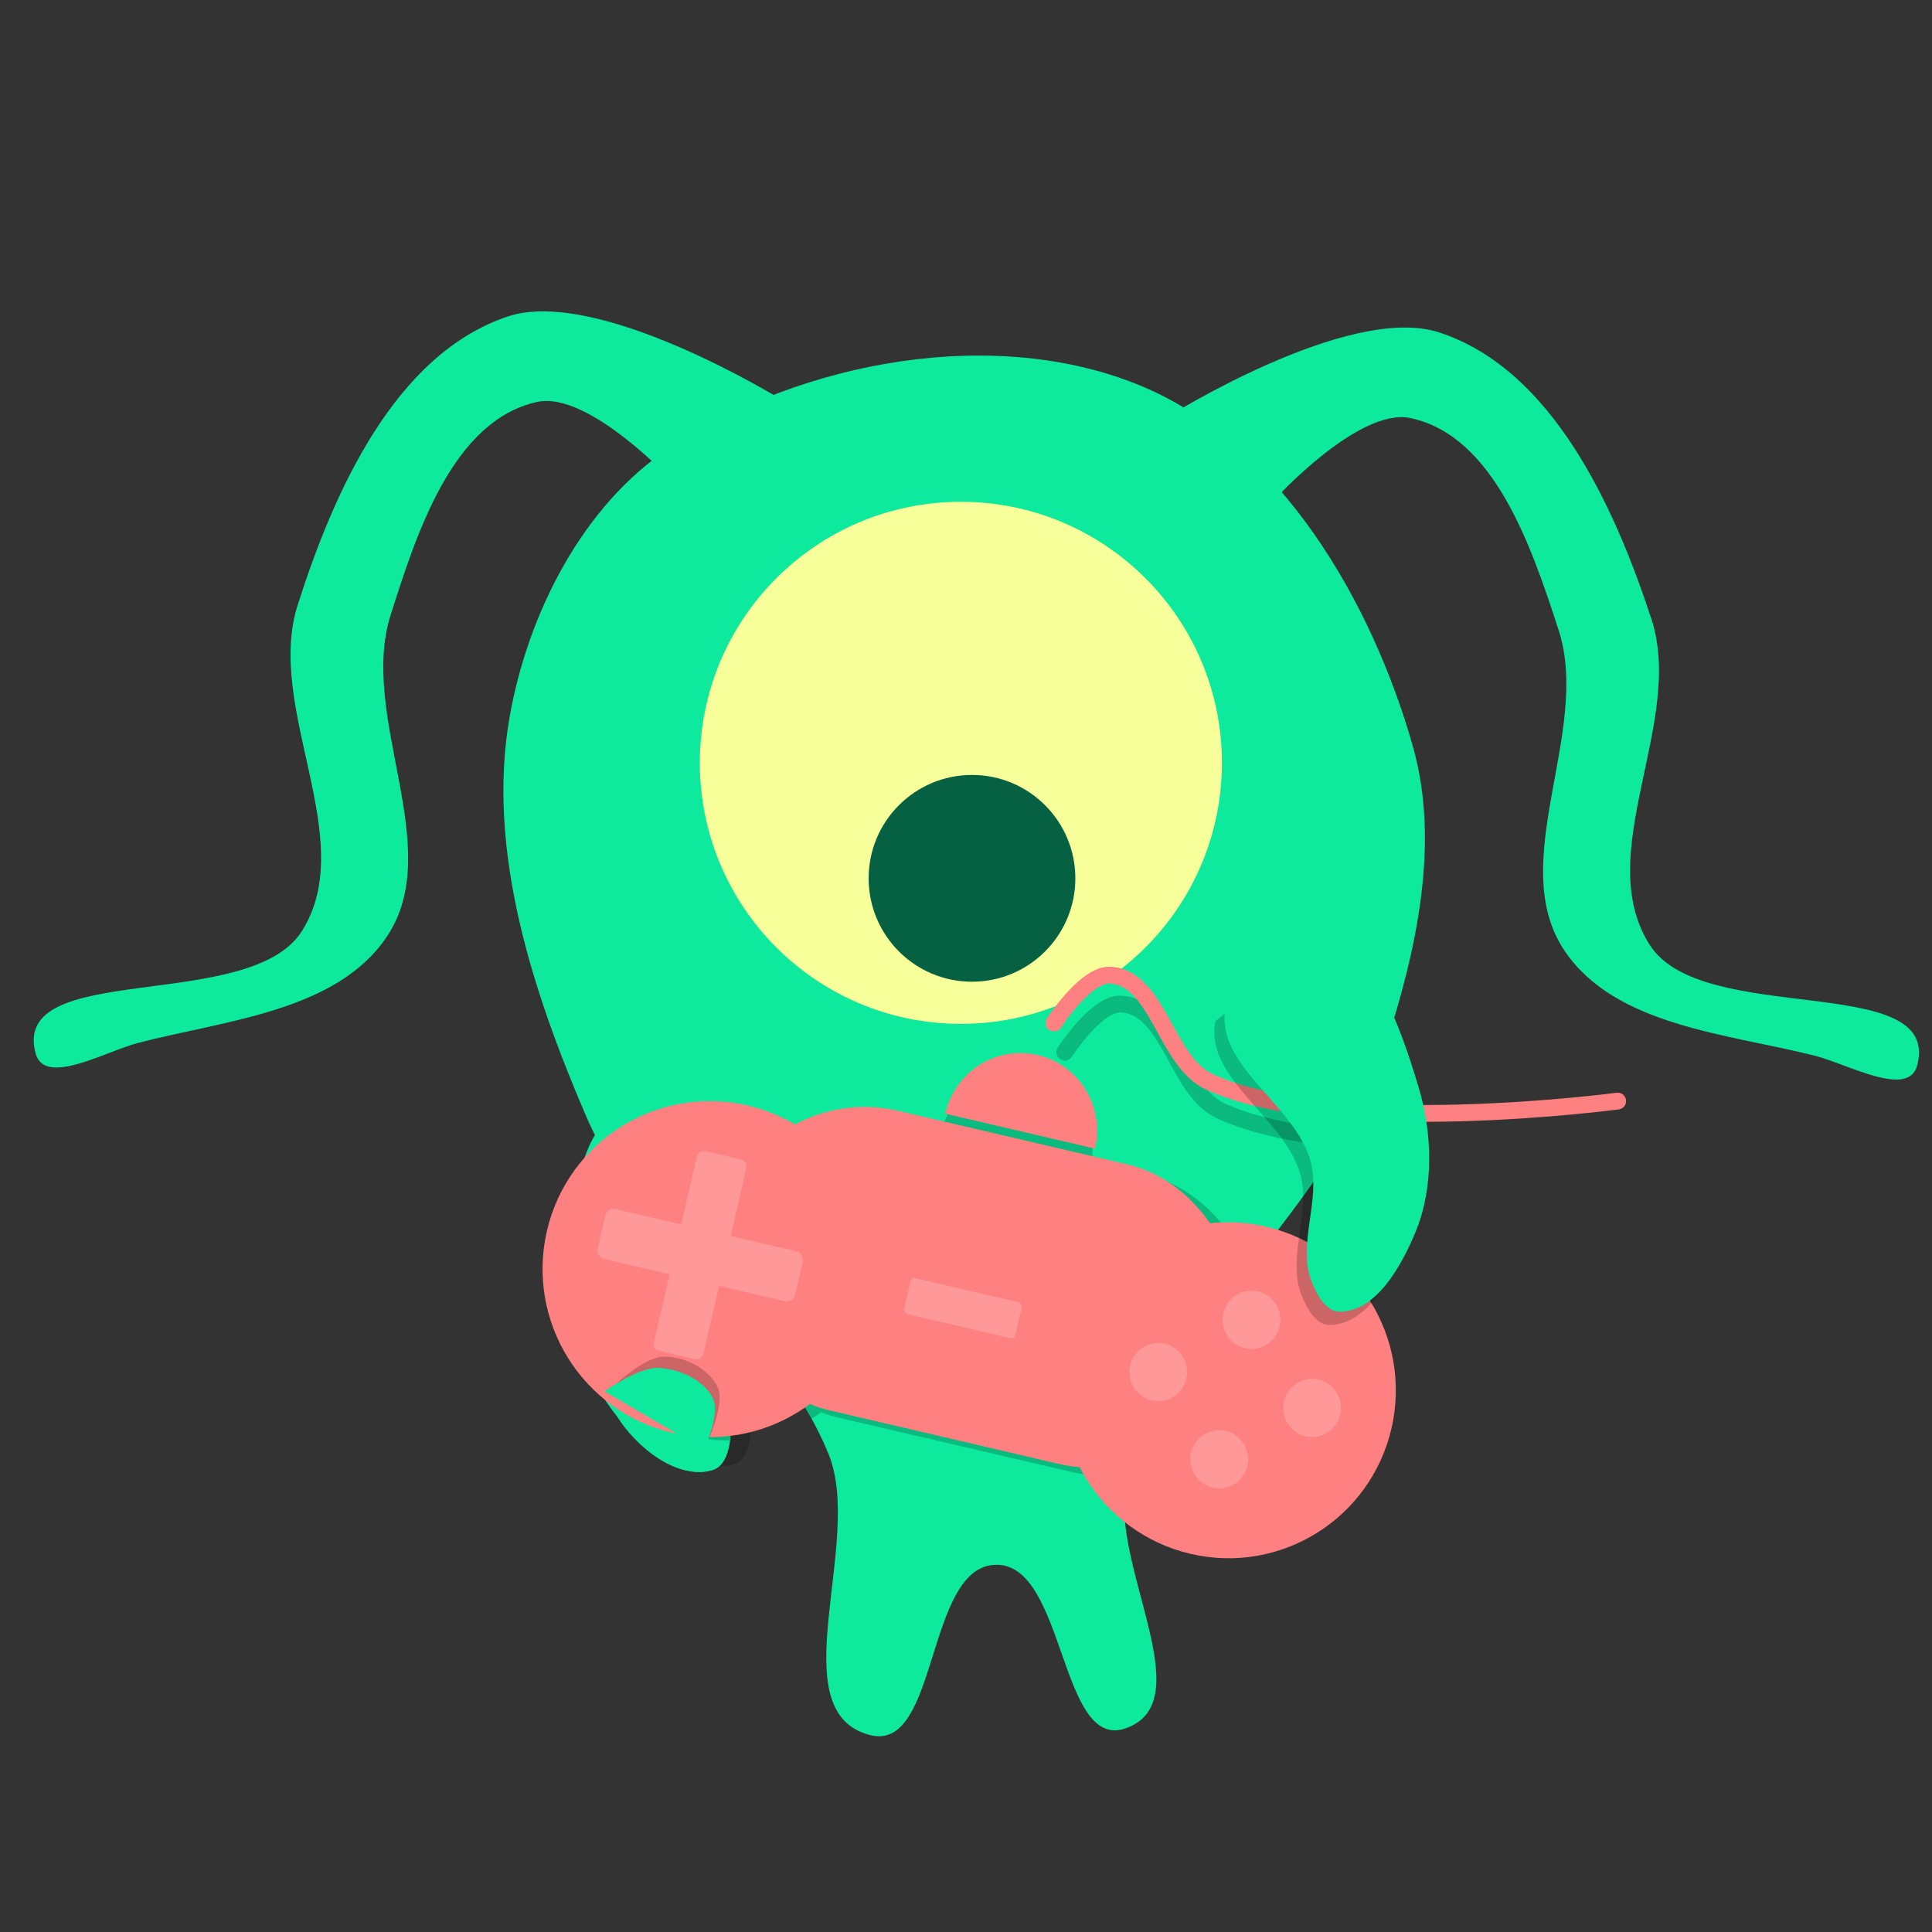 <?xml version="1.0" encoding="UTF-8" standalone="no"?>
<svg
   inkscape:export-ydpi="100"
   inkscape:export-xdpi="100"
   inkscape:export-filename="logo-game-jam.png"
   sodipodi:docname="logo-game.svg"
   inkscape:version="1.2.2 (b0a8486541, 2022-12-01)"
   id="svg8"
   version="1.1"
   viewBox="0 0 5.292 5.292"
   height="20"
   width="20"
   xmlns:inkscape="http://www.inkscape.org/namespaces/inkscape"
   xmlns:sodipodi="http://sodipodi.sourceforge.net/DTD/sodipodi-0.dtd"
   xmlns="http://www.w3.org/2000/svg"
   xmlns:svg="http://www.w3.org/2000/svg"
   xmlns:rdf="http://www.w3.org/1999/02/22-rdf-syntax-ns#"
   xmlns:cc="http://creativecommons.org/ns#"
   xmlns:dc="http://purl.org/dc/elements/1.1/">
  <rect x="0" y="0" width="5.292" height="5.292" fill="#333333" stroke="none"/>
  <defs
     id="defs2" />
  <sodipodi:namedview
     inkscape:snap-global="true"
     inkscape:snap-object-midpoints="true"
     inkscape:document-rotation="0"
     inkscape:window-maximized="1"
     inkscape:window-y="0"
     inkscape:window-x="0"
     inkscape:window-height="1037"
     inkscape:window-width="1916"
     fit-margin-bottom="1"
     fit-margin-right="1"
     fit-margin-top="1"
     fit-margin-left="1"
     showgrid="false"
     inkscape:current-layer="layer1"
     inkscape:document-units="mm"
     inkscape:cy="11.413797"
     inkscape:cx="6.6534086"
     inkscape:zoom="17.960719"
     inkscape:pageshadow="2"
     inkscape:pageopacity="0.0"
     borderopacity="1.0"
     bordercolor="#666666"
     pagecolor="#ffffff"
     id="base"
     inkscape:pagecheckerboard="0"
     inkscape:showpageshadow="2"
     inkscape:deskcolor="#d1d1d1" />
  <g
     transform="translate(-85.247,-59.477)"
     id="layer1"
     inkscape:label="Calque 1"
     inkscape:groupmode="layer">
    <g
       id="g10110"
       transform="translate(-23.267,-103.422)"
       inkscape:label="student">
      <g
         id="g65277"
         inkscape:label="body"
         transform="matrix(0.092,0,0,0.092,98.753,148.451)">
        <path
           id="path1364"
           style="fill:#0de99d;fill-opacity:1;stroke-width:0.265;stroke-linecap:round;stroke-linejoin:round;stroke-miterlimit:10"
           d="m 121.271,178.386 c -0.698,3.975 0.685,8.183 2.278,11.892 1.63,3.794 5.669,6.239 7.221,10.066 1.059,2.612 -1.489,7.683 1.246,8.361 2.038,0.506 1.635,-5.037 3.734,-5.073 2.07,-0.035 1.892,5.543 3.851,4.873 2.355,-0.806 -0.606,-5.072 0.067,-7.468 1.348,-4.799 6.126,-8.097 7.673,-12.835 0.927,-2.842 1.639,-6.054 0.824,-8.931 -1.217,-4.298 -3.929,-8.983 -8.046,-10.718 -4.36,-1.839 -10.123,-0.775 -14.078,1.823 -2.597,1.706 -4.232,4.95 -4.77,8.011 z"
           sodipodi:nodetypes="aaaaaaaaaaaa"
           inkscape:label="body" />
        <path
           style="fill:#0de99d;fill-opacity:1;stroke:none;stroke-width:0.265px;stroke-linecap:butt;stroke-linejoin:miter;stroke-opacity:1"
           d="m 129.363,168.942 c 0,0 -5.459,-3.377 -8.151,-2.475 -3.357,1.125 -5.177,5.214 -6.251,8.588 -0.982,3.084 1.854,6.973 0.125,9.71 -1.553,2.459 -8.694,0.84 -7.927,3.645 0.271,0.989 2.068,-0.06 3.06,-0.318 2.597,-0.674 5.908,-0.935 7.399,-3.166 1.773,-2.654 -0.853,-6.532 0.111,-9.575 0.774,-2.444 1.852,-5.786 4.356,-6.34 1.546,-0.342 4.089,2.417 4.089,2.417"
           id="path10103"
           sodipodi:nodetypes="caaaaaaaac"
           inkscape:label="antenae" />
        <path
           style="fill:#0de99d;fill-opacity:1;stroke:none;stroke-width:0.265px;stroke-linecap:butt;stroke-linejoin:miter;stroke-opacity:1"
           d="m 140.813,169.483 c 0,0 5.43,-3.423 8.13,-2.543 3.366,1.097 5.221,5.171 6.323,8.536 1.007,3.076 -1.796,6.989 -0.044,9.71 1.574,2.445 8.701,0.767 7.957,3.578 -0.262,0.991 -2.068,-0.043 -3.063,-0.292 -2.602,-0.652 -5.916,-0.886 -7.425,-3.104 -1.795,-2.639 0.798,-6.539 -0.191,-9.574 -0.795,-2.438 -1.901,-5.771 -4.409,-6.303 -1.549,-0.329 -4.069,2.451 -4.069,2.451"
           id="path4975"
           sodipodi:nodetypes="caaaaaaaac"
           inkscape:label="antenae2" />
        <path
           id="path1575"
           style="fill:#000000;fill-opacity:0.2;stroke-width:0.265;stroke-linecap:round;stroke-linejoin:round;stroke-miterlimit:10"
           inkscape:label="body"
           d="m 139.446,186.686 c -0.249,3.1e-4 -0.473,0.109 -0.676,0.249 -0.217,0.149 -0.415,0.343 -0.588,0.533 -0.345,0.381 -0.592,0.766 -0.592,0.766 a 0.25,0.25 0 0 0 0.074,0.346 0.25,0.25 0 0 0 0.346,-0.076 c 0,0 0.23,-0.354 0.543,-0.699 0.156,-0.173 0.333,-0.342 0.5,-0.457 0.167,-0.115 0.319,-0.168 0.416,-0.162 0.289,0.017 0.505,0.145 0.719,0.369 0.214,0.224 0.41,0.545 0.605,0.895 0.391,0.7 0.775,1.534 1.543,1.891 0.971,0.451 2.226,0.708 3.565,0.843 0.1,-0.16 0.198,-0.321 0.292,-0.483 -1.402,-0.127 -2.706,-0.377 -3.646,-0.813 -0.541,-0.251 -0.918,-0.965 -1.318,-1.682 -0.2,-0.358 -0.409,-0.712 -0.68,-0.996 -0.271,-0.284 -0.621,-0.497 -1.053,-0.521 -0.017,-9.7e-4 -0.034,-0.001 -0.05,-0.001 z" />
        <path
           id="path1578"
           style="fill:#000000;fill-opacity:0.2;stroke-width:0.265;stroke-linecap:round;stroke-linejoin:round;stroke-miterlimit:10"
           inkscape:label="body"
           d="m 127.661,190.067 a 5.004,4.996 58.061 0 0 -3.523,1.365 c 1.665,2.831 4.542,4.984 6.125,7.854 a 5.004,4.996 58.061 0 0 0.285,-0.196 c 0.186,0.071 0.38,0.13 0.579,0.177 l 6.847,1.594 c 0.213,0.05 0.426,0.082 0.638,0.101 a 5.004,4.996 58.061 0 0 0.972,1.302 c -0.037,-0.441 -0.02,-0.856 0.084,-1.227 0.765,-2.724 2.636,-4.965 4.393,-7.26 a 5.004,4.996 58.061 0 0 -1.427,-0.09 c -0.602,-0.846 -1.505,-1.484 -2.599,-1.738 l -6.847,-1.594 c -1.09,-0.254 -2.174,-0.082 -3.084,0.406 a 5.004,4.996 58.061 0 0 -1.405,-0.563 5.004,4.996 58.061 0 0 -1.037,-0.129 z" />
      </g>
      <g
         id="g65218-3"
         inkscape:label="eye"
         transform="matrix(0.092,0,0,0.092,98.377,148.096)">
        <circle
           style="fill:#f6ff99;fill-opacity:1;stroke:none;stroke-width:1;stroke-linecap:round;stroke-linejoin:round;stroke-miterlimit:4;stroke-dasharray:none;stroke-opacity:1"
           id="path1152-3-6"
           cx="138.793"
           cy="183.614"
           r="7.772"
           inkscape:label="iris" />
        <ellipse
           style="fill:#056141;fill-opacity:1;stroke:none;stroke-width:1;stroke-linecap:round;stroke-linejoin:round;stroke-miterlimit:4;stroke-dasharray:none;stroke-opacity:1"
           id="ellipse1404-6-7"
           cx="139.124"
           cy="187.053"
           rx="3.077"
           ry="3.078"
           inkscape:label="pupil" />
      </g>
      <g
         id="g2340"
         transform="rotate(-14.547,131.093,184.558)">
        <g
           id="g73826"
           inkscape:label="hand2"
           transform="matrix(0.092,0,0,0.092,103.364,143.573)">
          <path
             sodipodi:nodetypes="aaaaaa"
             d="m 131.478,199.807 c -0.547,0.291 -0.575,1.224 -0.393,1.817 0.286,0.935 1.141,2.081 2.118,2.03 0.36,-0.019 0.601,-0.479 0.699,-0.827 0.2,-0.709 0.121,-1.607 -0.337,-2.184 -0.466,-0.587 -1.425,-1.187 -2.087,-0.836 z"
             style="fill:#000000;fill-opacity:0.2;stroke:none;stroke-width:1;stroke-linecap:round;stroke-linejoin:round;stroke-miterlimit:4;stroke-dasharray:none;stroke-opacity:1"
             id="path74311"
             inkscape:label="shadow" />
          <path
             sodipodi:nodetypes="aaaaaa"
             d="m 130.606,199.359 c -0.612,0.325 -0.642,1.369 -0.44,2.031 0.32,1.046 1.276,2.327 2.368,2.27 0.403,-0.021 0.672,-0.536 0.782,-0.925 0.223,-0.793 0.136,-1.797 -0.377,-2.442 -0.521,-0.656 -1.593,-1.328 -2.333,-0.935 z"
             style="fill:#0de99d;fill-opacity:1;stroke:none;stroke-width:1;stroke-linecap:round;stroke-linejoin:round;stroke-miterlimit:4;stroke-dasharray:none;stroke-opacity:1"
             id="path73824"
             inkscape:label="hand" />
        </g>
        <g
           id="g65222"
           inkscape:label="arm2"
           transform="matrix(0.092,0,0,0.092,103.364,143.573)">
          <path
             id="path1190-5"
             style="fill:#000000;fill-opacity:0.2;stroke:none;stroke-width:3.78;stroke-linecap:round;stroke-linejoin:round;stroke-miterlimit:4;stroke-dasharray:none;stroke-opacity:1"
             d="m 321.57,144.4 c -5.146,0.978 -7.839,6.729 -9.57,12.348 3.542,4.358 7.532,8.462 11.154,12.77 1.462,-6.378 10.256,-11.253 8.688,-17.605 z"
             transform="matrix(0.265,0,0,0.265,47.621,155.654)"
             inkscape:label="shadow" />
          <path
             sodipodi:nodetypes="caaaaac"
             d="m 132.815,192.485 c -1.784,0.329 -2.469,2.829 -2.921,4.582 -0.36,1.398 -0.337,3.012 0.272,4.323 0.46,0.991 1.275,2.327 2.368,2.27 0.404,-0.021 0.65,-0.543 0.782,-0.925 0.389,-1.123 -0.379,-2.402 -0.127,-3.564 0.369,-1.704 2.742,-2.988 2.333,-4.684"
             style="fill:#0de99d;fill-opacity:1;stroke:none;stroke-width:1;stroke-linecap:round;stroke-linejoin:round;stroke-miterlimit:4;stroke-dasharray:none;stroke-opacity:1"
             id="path1134-7"
             inkscape:label="arm" />
          <path
             id="path1592"
             style="fill:#000000;fill-opacity:0.2;stroke:none;stroke-width:1;stroke-linecap:round;stroke-linejoin:round;stroke-miterlimit:4;stroke-dasharray:none;stroke-opacity:1"
             inkscape:label="arm"
             d="m 133.691,193.132 a 5.004,4.996 72.607 0 0 -3.141,1.793 c -0.282,0.716 -0.485,1.482 -0.656,2.142 -0.215,0.834 -0.293,1.746 -0.192,2.624 a 5.004,4.996 72.607 0 0 2.413,2.819 5.004,4.996 72.607 0 0 1.125,0.426 c 0.029,-0.069 0.054,-0.137 0.076,-0.201 0.389,-1.123 -0.378,-2.402 -0.127,-3.564 0.369,-1.704 2.742,-2.988 2.333,-4.684 z" />
        </g>
      </g>
      <g
         id="g2139"
         transform="matrix(0.184,0.043,-0.043,0.186,90.928,121.153)"
         style="stroke-width:0.484">
        <ellipse
           style="fill:#ff8080;fill-opacity:1;stroke:none;stroke-width:0.242;stroke-linecap:round;stroke-linejoin:round"
           id="path1114"
           cx="154.611"
           cy="207.387"
           rx="2.428"
           ry="2.409" />
        <ellipse
           style="fill:#ff8080;fill-opacity:1;stroke:none;stroke-width:0.242;stroke-linecap:round;stroke-linejoin:round"
           id="circle1461"
           cx="162.328"
           cy="207.387"
           rx="2.428"
           ry="2.409" />
        <path
           style="fill:#000000;fill-opacity:0.2;stroke:none;stroke-width:0.242;stroke-linecap:round;stroke-linejoin:round"
           id="path1567"
           sodipodi:type="arc"
           sodipodi:cx="158.54103"
           sodipodi:cy="204.7317"
           sodipodi:rx="1.1140058"
           sodipodi:ry="1.1140058"
           sodipodi:start="3.1355205"
           sodipodi:end="0.0055864944"
           sodipodi:open="true"
           sodipodi:arc-type="arc"
           d="m 157.427,204.738 a 1.114,1.114 0 0 1 0.555,-0.97 1.114,1.114 0 0 1 1.118,-2.7e-4 1.114,1.114 0 0 1 0.555,0.97" />
        <rect
           style="fill:#ff8080;fill-opacity:1;stroke:none;stroke-width:0.242;stroke-linecap:round;stroke-linejoin:round"
           id="rect1515"
           width="7.696"
           height="4.409"
           x="154.611"
           y="204.561"
           rx="2.141"
           ry="2.124" />
        <rect
           style="fill:#ff9999;fill-opacity:1;stroke:none;stroke-width:0.242;stroke-linecap:round;stroke-linejoin:round"
           id="rect1517"
           width="1.657"
           height="0.528"
           x="157.482"
           y="206.843"
           ry="0.063"
           rx="0.063" />
        <g
           id="g1629"
           transform="translate(0.398,-0.322)"
           style="stroke-width:0.484">
          <rect
             style="fill:#ff9999;fill-opacity:1;stroke:none;stroke-width:0.242;stroke-linecap:round;stroke-linejoin:round"
             id="rect1623"
             width="2.94"
             height="0.736"
             x="-209.016"
             y="153.66"
             ry="0.1"
             rx="0.1"
             transform="rotate(-90)" />
          <rect
             style="fill:#ff9999;fill-opacity:1;stroke:none;stroke-width:0.242;stroke-linecap:round;stroke-linejoin:round"
             id="rect1625"
             width="2.94"
             height="0.736"
             x="-155.499"
             y="-207.914"
             ry="0.124"
             rx="0.125"
             transform="scale(-1)" />
        </g>
        <circle
           style="fill:#ff9999;fill-opacity:1;stroke:none;stroke-width:0.242;stroke-linecap:round;stroke-linejoin:round"
           id="path1683"
           cx="162.424"
           cy="208.381"
           r="0.418" />
        <circle
           style="fill:#ff9999;fill-opacity:1;stroke:none;stroke-width:0.242;stroke-linecap:round;stroke-linejoin:round"
           id="circle1685"
           cx="161.278"
           cy="207.361"
           r="0.418" />
        <circle
           style="fill:#ff9999;fill-opacity:1;stroke:none;stroke-width:0.242;stroke-linecap:round;stroke-linejoin:round"
           id="circle1691"
           cx="162.424"
           cy="206.327"
           r="0.418" />
        <circle
           style="fill:#ff9999;fill-opacity:1;stroke:none;stroke-width:0.242;stroke-linecap:round;stroke-linejoin:round"
           id="circle1693"
           cx="163.568"
           cy="207.361"
           r="0.418" />
        <path
           style="fill:#ff8080;fill-opacity:1;stroke:none;stroke-width:0.242;stroke-linecap:round;stroke-linejoin:round"
           id="path1695"
           sodipodi:type="arc"
           sodipodi:cx="158.54097"
           sodipodi:cy="204.44031"
           sodipodi:rx="1.1140058"
           sodipodi:ry="1.1140058"
           sodipodi:start="3.1355205"
           sodipodi:end="0.0055864944"
           sodipodi:open="true"
           sodipodi:arc-type="arc"
           d="m 157.427,204.447 a 1.114,1.114 0 0 1 0.555,-0.97 1.114,1.114 0 0 1 1.118,-2.7e-4 1.114,1.114 0 0 1 0.555,0.97" />
      </g>
      <path
         style="fill:none;fill-opacity:1;stroke:#ff8080;stroke-width:0.046;stroke-linecap:round;stroke-linejoin:round;stroke-opacity:1"
         d="m 111.401,165.701 c 0,0 0.087,-0.135 0.154,-0.131 0.132,0.008 0.151,0.236 0.271,0.292 0.339,0.157 1.119,0.053 1.119,0.053"
         id="path2342"
         sodipodi:nodetypes="caac" />
      <g
         id="g2332"
         inkscape:label="arm2"
         transform="matrix(-0.092,0.004,0.004,0.092,123.561,147.225)">
        <path
           sodipodi:nodetypes="caaaaac"
           d="m 133.134,192.867 c -1.784,0.329 -2.469,2.829 -2.921,4.582 -0.36,1.398 -0.337,3.012 0.272,4.323 0.46,0.991 1.275,2.327 2.368,2.27 0.404,-0.021 0.65,-0.543 0.782,-0.925 0.389,-1.123 -0.379,-2.402 -0.127,-3.564 0.369,-1.704 2.742,-2.988 2.333,-4.684"
           style="fill:#000000;fill-opacity:0.2;stroke:none;stroke-width:1;stroke-linecap:round;stroke-linejoin:round;stroke-miterlimit:4;stroke-dasharray:none;stroke-opacity:1"
           id="path1426"
           inkscape:label="arm" />
        <path
           sodipodi:nodetypes="caaaaac"
           d="m 132.815,192.485 c -1.784,0.329 -2.469,2.829 -2.921,4.582 -0.36,1.398 -0.337,3.012 0.272,4.323 0.46,0.991 1.275,2.327 2.368,2.27 0.404,-0.021 0.65,-0.543 0.782,-0.925 0.389,-1.123 -0.379,-2.402 -0.127,-3.564 0.369,-1.704 2.742,-2.988 2.333,-4.684"
           style="fill:#0de99d;fill-opacity:1;stroke:none;stroke-width:1;stroke-linecap:round;stroke-linejoin:round;stroke-miterlimit:4;stroke-dasharray:none;stroke-opacity:1"
           id="path2330"
           inkscape:label="arm" />
      </g>
      <path
         style="fill:#000000;fill-opacity:0.2;stroke:none;stroke-width:0.046;stroke-linecap:round;stroke-linejoin:round"
         d="m 110.456,166.839 c 0,0 0.044,-0.097 0.024,-0.14 -0.024,-0.051 -0.091,-0.085 -0.148,-0.084 -0.055,4.7e-4 -0.141,0.084 -0.141,0.084"
         id="path1428"
         sodipodi:nodetypes="caac" />
      <path
         style="fill:#0de99d;fill-opacity:1;stroke:none;stroke-width:0.046;stroke-linecap:round;stroke-linejoin:round"
         d="m 110.443,166.87 c 0,0 0.044,-0.097 0.024,-0.14 -0.024,-0.051 -0.091,-0.081 -0.148,-0.084 -0.054,-0.004 -0.149,0.064 -0.149,0.064"
         id="path498"
         sodipodi:nodetypes="caac" />
    </g>
  </g>
</svg>
